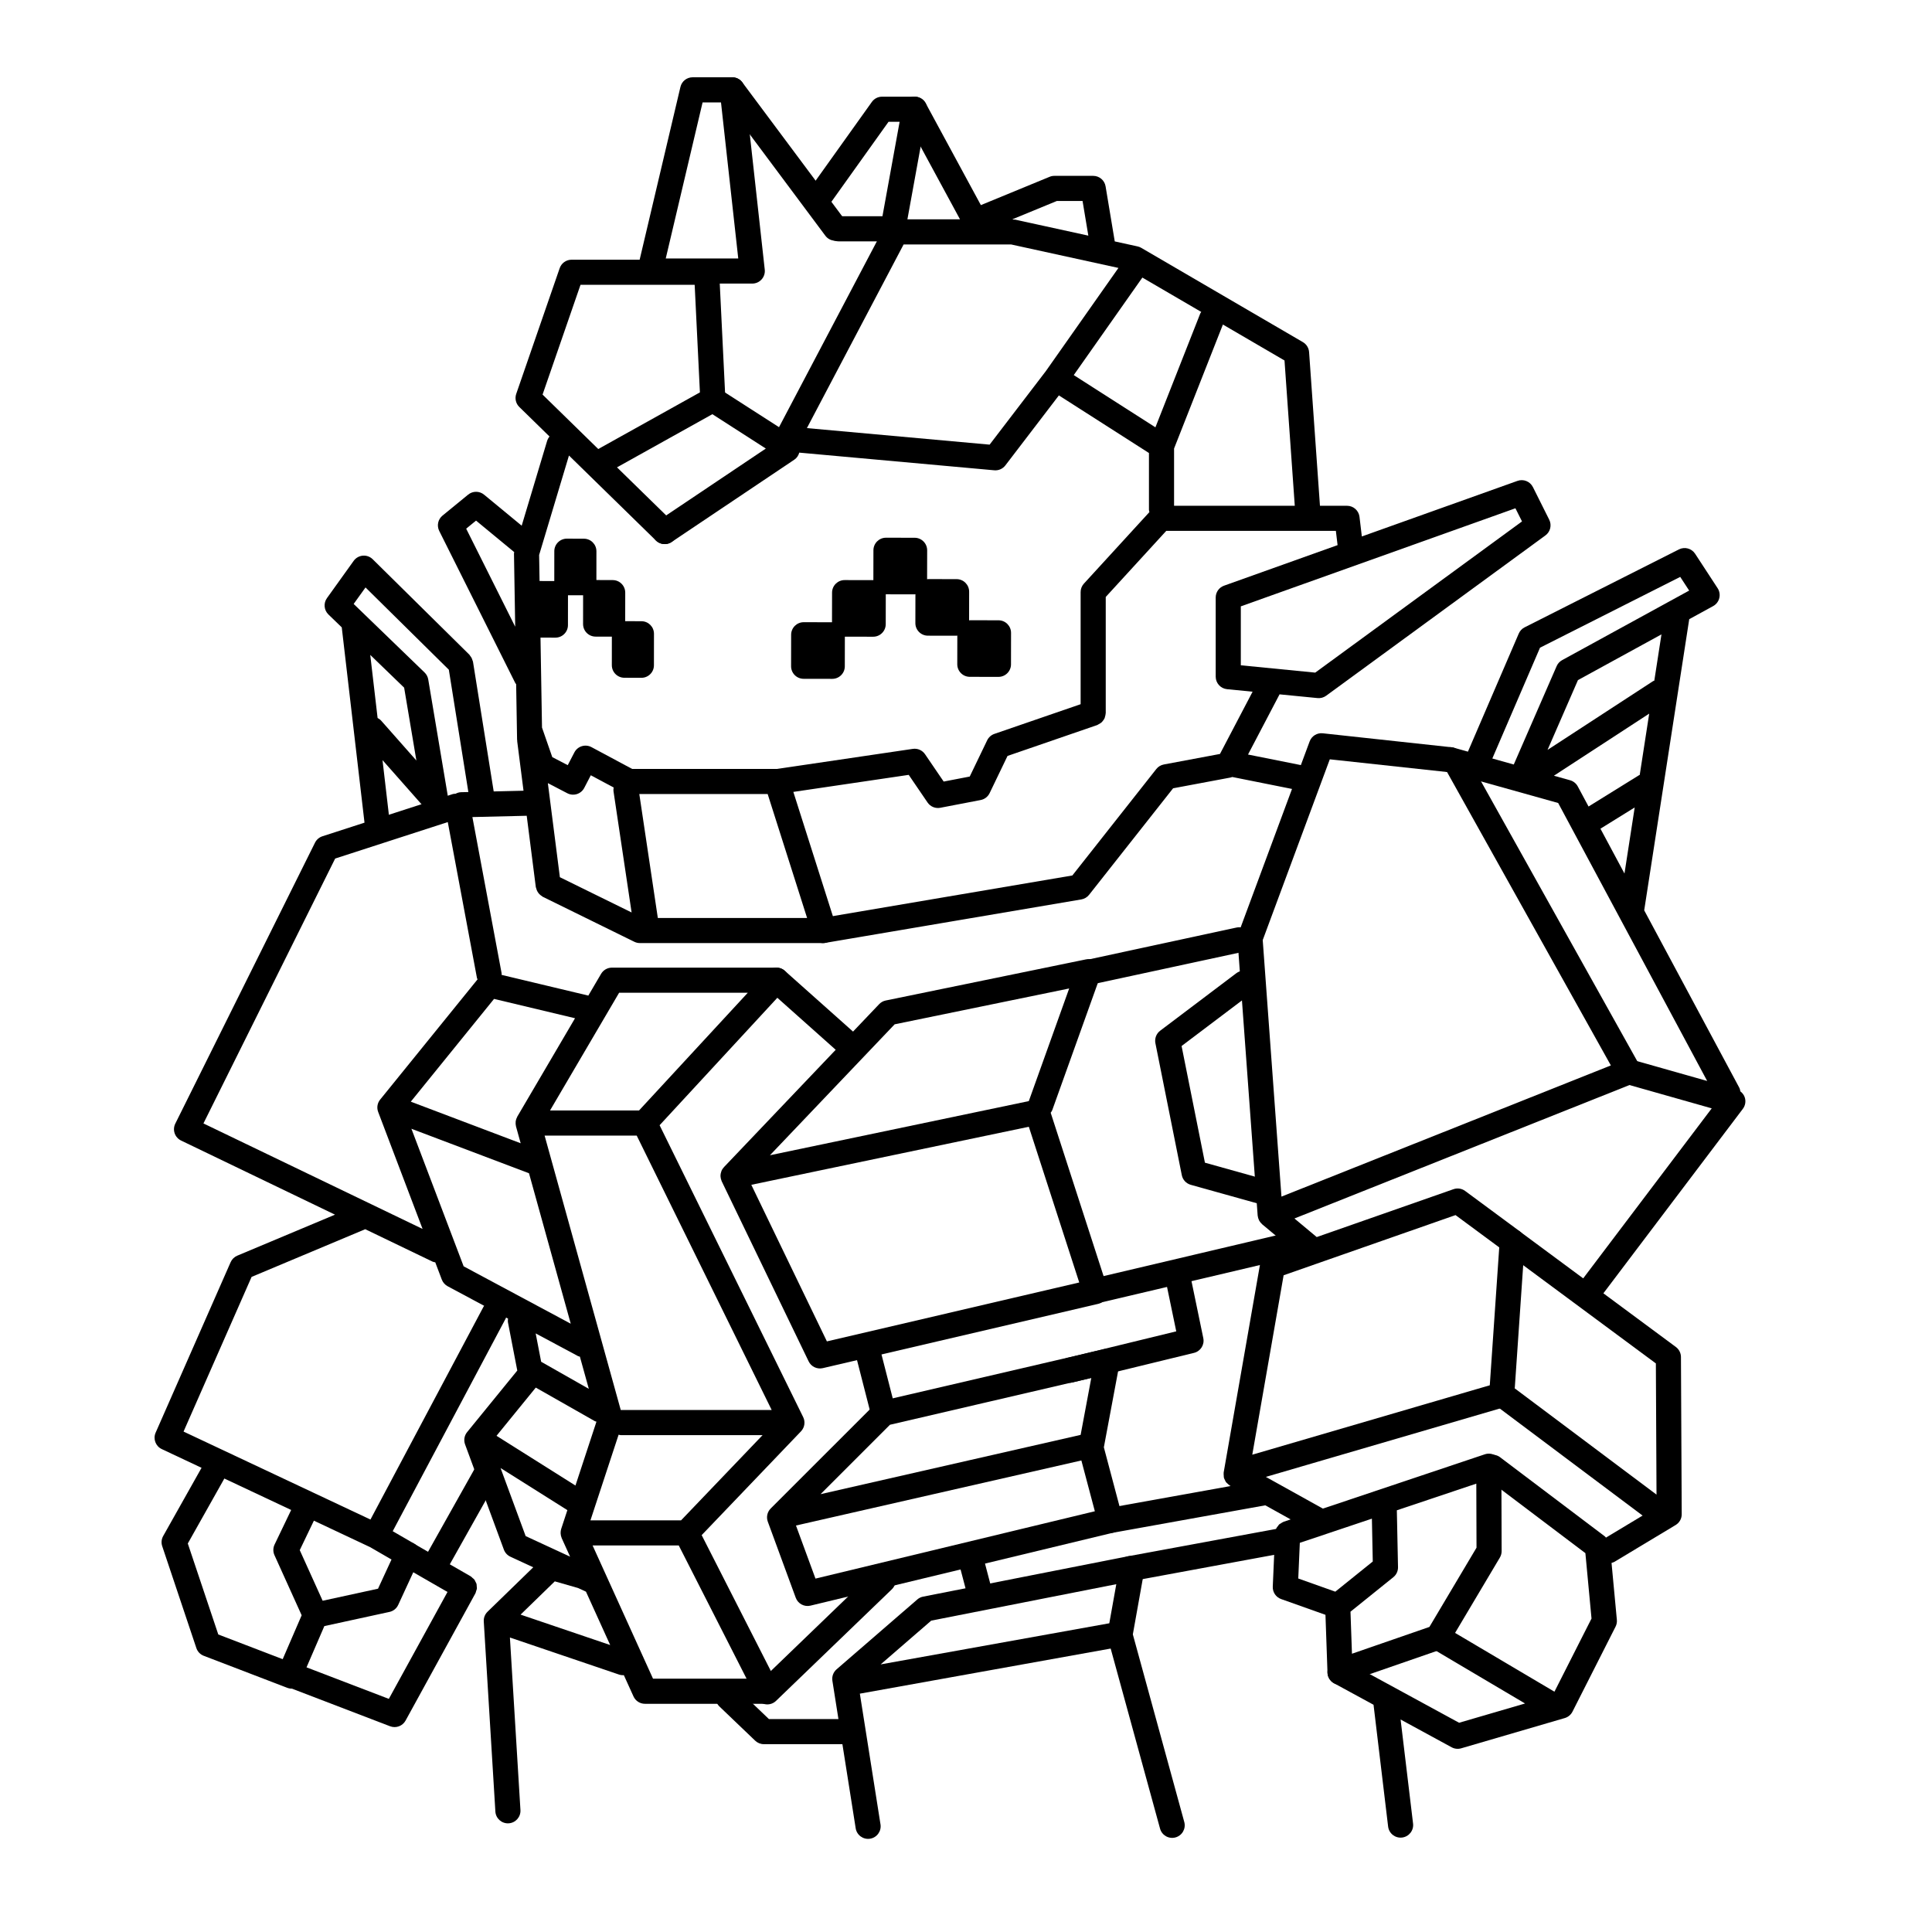 <svg width="200" height="200" viewBox="0 0 200 200" xmlns="http://www.w3.org/2000/svg"><g id="type=wallet-intro, mode=dark"><g id="Group 432527126"><path id="Vector" d="M50.964 151.443C50.338 151.092 49.546 151.314 49.194 151.94L44.311 160.64L42.862 159.805C42.24 159.447 41.445 159.661 41.087 160.283C40.729 160.906 40.943 161.7 41.565 162.059L46.325 164.8L40.252 175.867L30.667 172.194C29.996 171.937 29.245 172.272 28.988 172.943C28.731 173.613 29.066 174.365 29.737 174.622L29.737 174.622L40.38 178.702C40.988 178.935 41.672 178.684 41.985 178.113L49.218 164.934C49.258 164.86 49.265 164.779 49.29 164.702C49.317 164.619 49.358 164.539 49.367 164.454C49.377 164.37 49.357 164.29 49.35 164.207C49.343 164.123 49.35 164.039 49.327 163.959C49.305 163.879 49.256 163.811 49.219 163.737C49.181 163.662 49.156 163.582 49.104 163.515C49.053 163.449 48.978 163.404 48.915 163.348C48.851 163.293 48.802 163.226 48.727 163.182L46.564 161.937L51.462 153.213C51.813 152.587 51.59 151.794 50.964 151.443Z"/><path id="Vector_2" d="M88.746 108.924C89.224 108.388 89.177 107.566 88.641 107.088L81.247 100.499C80.711 100.022 79.889 100.069 79.412 100.605C78.934 101.141 78.981 101.963 79.517 102.441L86.911 109.029C87.447 109.507 88.268 109.46 88.746 108.924Z"/><path id="Vector_3" d="M91.043 139.398C90.865 138.702 90.157 138.283 89.461 138.461C88.766 138.639 88.346 139.347 88.524 140.042L90.211 146.631C90.389 147.327 91.097 147.746 91.793 147.568C92.488 147.39 92.908 146.682 92.73 145.986L91.043 139.398Z"/><path id="Vector_4" d="M134.324 127.365L113.401 132.299C112.703 132.464 112.27 133.164 112.435 133.863C112.599 134.562 113.3 134.995 113.998 134.83L120.811 133.223L121.765 137.821L110.449 140.578C109.751 140.748 109.323 141.451 109.493 142.149C109.663 142.847 110.367 143.274 111.064 143.104L111.064 143.104L123.6 140.05C124.282 139.884 124.708 139.211 124.565 138.523L123.343 132.626L134.921 129.895C135.62 129.731 136.053 129.03 135.888 128.332C135.723 127.633 135.023 127.2 134.324 127.365Z"/><path id="Vector_5" d="M128.001 96.02L112.555 99.353C111.854 99.504 111.407 100.196 111.559 100.898C111.71 101.599 112.402 102.046 113.104 101.894L128.549 98.561C129.251 98.41 129.697 97.718 129.545 97.016C129.394 96.314 128.702 95.868 128.001 96.02Z"/><path id="Vector_6" d="M87.775 177.956L79.596 177.956L76.277 174.781C75.758 174.284 74.935 174.302 74.439 174.822C73.942 175.34 73.961 176.163 74.48 176.659L78.176 180.195C78.419 180.428 78.737 180.556 79.075 180.556H87.775C88.492 180.556 89.075 179.974 89.075 179.256C89.075 178.538 88.492 177.956 87.775 177.956Z"/><path id="Vector_7" d="M90.517 162.653L78.529 174.203C78.012 174.701 77.996 175.524 78.495 176.041C78.993 176.558 79.816 176.573 80.333 176.075L92.321 164.525C92.838 164.027 92.854 163.204 92.355 162.687C91.857 162.17 91.034 162.155 90.517 162.653Z"/><path id="Vector_8" d="M132.286 154.275C132.158 153.568 131.483 153.099 130.776 153.226L114.705 156.118C113.998 156.246 113.528 156.921 113.656 157.628C113.783 158.335 114.459 158.804 115.165 158.677L131.237 155.785C131.943 155.658 132.413 154.982 132.286 154.275Z"/><path id="Vector_9" d="M129.794 101.008C129.362 100.435 128.547 100.321 127.974 100.754L127.974 100.754L120.099 106.7C119.701 107 119.51 107.505 119.607 107.993L122.34 121.653C122.435 122.132 122.793 122.518 123.265 122.65L130.176 124.579C130.867 124.772 131.584 124.369 131.778 123.677C131.97 122.985 131.567 122.268 130.875 122.076L124.733 120.36L122.317 108.283L129.54 102.829C130.113 102.396 130.227 101.581 129.794 101.008Z"/><path id="Vector_10" d="M180.614 113.592C180.529 113.34 180.367 113.133 180.162 112.977C180.139 112.845 180.112 112.713 180.045 112.589L170.207 94.237L174.868 64.098L177.344 62.742C177.661 62.568 177.892 62.269 177.98 61.918C178.068 61.567 178.006 61.194 177.808 60.891L175.478 57.324C175.115 56.769 174.395 56.575 173.803 56.874L157.829 64.941C157.555 65.079 157.341 65.307 157.221 65.588L151.959 77.811L150.482 77.397C149.79 77.203 149.073 77.607 148.88 78.299C148.686 78.99 149.09 79.707 149.781 79.901L149.781 79.901L161.301 83.126L176.726 111.901L168.968 109.702C168.278 109.506 167.559 109.907 167.363 110.598C167.167 111.289 167.569 112.007 168.259 112.203L177.198 114.737L163.892 132.336L157.386 127.52C156.809 127.093 155.995 127.214 155.568 127.791C155.141 128.368 155.262 129.183 155.84 129.61L171.415 141.141L171.482 154.722L156.295 143.34C155.72 142.909 154.905 143.026 154.475 143.601C154.044 144.175 154.161 144.99 154.736 145.42L170.042 156.892L166.248 159.173C166.21 159.136 166.187 159.086 166.143 159.053L155.294 150.856C154.721 150.423 153.906 150.537 153.473 151.11C153.04 151.682 153.154 152.497 153.727 152.93L164.119 160.782L164.753 167.551L160.915 175.124L149.508 168.374C148.89 168.008 148.093 168.213 147.727 168.83C147.362 169.448 147.566 170.246 148.184 170.611L157.873 176.345L151.045 178.339L139.342 171.967C138.711 171.623 137.922 171.856 137.579 172.487C137.235 173.118 137.468 173.907 138.099 174.251L142.188 176.477L143.698 189.086C143.783 189.799 144.431 190.307 145.143 190.222C145.856 190.136 146.365 189.489 146.28 188.776L144.989 178.002L150.273 180.879C150.574 181.043 150.931 181.081 151.26 180.986L161.987 177.852C162.33 177.751 162.621 177.51 162.782 177.192L167.242 168.392C167.354 168.171 167.4 167.929 167.377 167.683L166.825 161.79C166.923 161.76 167.023 161.742 167.114 161.687L167.114 161.687L173.462 157.869C173.856 157.632 174.094 157.209 174.091 156.749L174.012 140.477C174.01 140.069 173.814 139.682 173.486 139.439L165.982 133.883L180.418 114.789C180.678 114.446 180.751 114 180.614 113.592ZM168.165 90.428L165.677 85.786L169.223 83.588L168.165 90.428ZM171.253 70.461C171.21 70.482 171.163 70.486 171.122 70.513L160.201 77.629L163.35 70.403L171.994 65.671L171.253 70.461ZM159.422 67.049L173.937 59.719L174.862 61.136L161.711 68.337C161.457 68.475 161.259 68.692 161.144 68.957L156.706 79.14L154.485 78.518L159.422 67.049ZM162.536 80.772L160.86 80.303L170.725 73.874L169.744 80.221C169.725 80.231 169.703 80.231 169.684 80.243L164.446 83.49L163.331 81.41C163.164 81.099 162.875 80.867 162.536 80.772Z"/><path id="Vector_11" d="M35.378 64.944L37.795 85.692C37.878 86.405 38.524 86.916 39.237 86.833C39.95 86.749 40.461 86.104 40.378 85.391L39.597 78.686L44.038 83.712C44.161 83.916 44.341 84.065 44.547 84.175C44.637 84.231 44.729 84.271 44.828 84.303C44.84 84.306 44.852 84.309 44.864 84.312C45.277 84.431 45.735 84.366 46.081 84.06C46.521 83.672 46.616 83.059 46.383 82.552L44.331 70.335C44.284 70.06 44.151 69.808 43.952 69.615L36.612 62.52L37.838 60.812L46.463 69.328L48.685 83.251C48.799 83.96 49.465 84.443 50.174 84.33C50.883 84.217 51.366 83.55 51.253 82.841L48.963 68.497C48.955 68.448 48.926 68.409 48.913 68.362C48.889 68.276 48.861 68.196 48.821 68.115C48.779 68.035 48.73 67.966 48.673 67.897C48.643 67.859 48.629 67.813 48.593 67.778L48.593 67.777L38.582 57.893C38.311 57.625 37.938 57.49 37.559 57.522C37.179 57.554 36.834 57.75 36.612 58.06L33.846 61.917C33.47 62.44 33.536 63.162 33.998 63.61L35.378 64.944ZM43.104 78.728L39.462 74.607C39.354 74.485 39.225 74.396 39.089 74.325L38.328 67.795L41.837 71.187L43.104 78.728Z"/><path id="Vector_12" d="M101.889 161.567C101.706 160.873 100.995 160.458 100.301 160.64C99.606 160.823 99.192 161.534 99.374 162.228L100.178 165.283C100.36 165.977 101.071 166.392 101.766 166.21C102.46 166.027 102.875 165.316 102.692 164.622L101.889 161.567Z"/><path id="Vector_13" d="M132.458 158.209L116.789 161.102C116.083 161.232 115.616 161.91 115.746 162.616C115.877 163.322 116.555 163.789 117.261 163.659L132.93 160.766C133.636 160.636 134.103 159.958 133.972 159.252C133.842 158.546 133.164 158.079 132.458 158.209Z"/><path id="Vector_14" d="M160.375 53.798L158.687 50.423C158.391 49.834 157.707 49.559 157.087 49.781L140.977 55.535L140.735 53.503C140.656 52.849 140.103 52.358 139.444 52.358H136.642L135.517 36.449C135.486 36.019 135.247 35.634 134.875 35.417L118.138 25.655C118.022 25.587 117.891 25.536 117.76 25.508L115.399 24.991L114.45 19.292C114.345 18.664 113.803 18.205 113.167 18.205H109.149C108.976 18.205 108.814 18.237 108.654 18.303L101.539 21.233L95.828 10.69C95.486 10.058 94.697 9.824 94.066 10.166C93.435 10.508 93.2 11.297 93.542 11.928L99.38 22.706L92.756 22.706C92.275 22.706 91.83 22.975 91.606 23.401L80.643 44.221L74.495 40.269C73.891 39.881 73.087 40.056 72.699 40.66C72.311 41.264 72.485 42.068 73.089 42.456L79.278 46.434L68.086 53.944C67.49 54.344 67.33 55.152 67.73 55.748C68.13 56.344 68.938 56.503 69.534 56.103L82.23 47.584C82.496 47.406 82.66 47.142 82.741 46.856L102.925 48.684C103.371 48.724 103.803 48.534 104.075 48.178L109.616 40.932L118.939 46.895V52.774C118.939 52.858 118.971 52.931 118.987 53.011L112.208 60.413C111.987 60.654 111.866 60.964 111.866 61.291V72.899L102.939 75.972C102.611 76.085 102.342 76.325 102.191 76.638L100.386 80.388L97.689 80.907L95.759 78.076C95.478 77.665 94.987 77.45 94.495 77.523L80.352 79.612C79.642 79.717 79.151 80.377 79.256 81.088C79.361 81.798 80.022 82.289 80.733 82.184L94.07 80.214L96.022 83.077C96.313 83.505 96.833 83.719 97.341 83.621L101.519 82.818C101.924 82.74 102.266 82.477 102.445 82.105L104.299 78.254L113.59 75.055C113.616 75.047 113.632 75.027 113.656 75.017C113.688 75.004 113.713 74.981 113.743 74.966C113.866 74.904 113.981 74.836 114.075 74.742C114.097 74.72 114.11 74.691 114.131 74.668C114.218 74.568 114.297 74.464 114.35 74.343C114.372 74.295 114.375 74.24 114.391 74.189C114.423 74.082 114.454 73.975 114.457 73.861C114.458 73.845 114.466 73.832 114.466 73.816L114.466 61.797L120.73 54.957H138.289L138.466 56.431L126.712 60.63C126.194 60.814 125.849 61.304 125.849 61.854V70.05C125.849 70.717 126.358 71.278 127.022 71.344L129.668 71.604L126.29 78.05L120.481 79.138C120.17 79.197 119.896 79.362 119.7 79.611L111.01 90.628L84.985 95.045C84.277 95.165 83.8 95.836 83.921 96.544C84.041 97.252 84.712 97.728 85.42 97.608L85.42 97.608L111.938 93.108C112.256 93.054 112.542 92.884 112.742 92.631L121.439 81.604L127.388 80.489C127.45 80.477 127.507 80.454 127.565 80.434L134.448 81.811C135.153 81.952 135.837 81.495 135.978 80.791C136.119 80.087 135.662 79.402 134.958 79.261L129.194 78.109L132.46 71.878L136.392 72.265C136.712 72.296 137.026 72.21 137.286 72.02L159.979 55.429C160.492 55.054 160.659 54.367 160.375 53.798ZM134.035 52.358H121.539V46.431L126.594 33.597L132.972 37.317L134.035 52.358ZM111.155 38.829L118.257 28.734L124.354 32.291C124.322 32.346 124.276 32.388 124.252 32.449L119.608 44.237L111.155 38.829ZM109.406 20.805H112.066L112.664 24.393L105.088 22.736C105.04 22.726 104.994 22.739 104.947 22.734C104.899 22.729 104.858 22.706 104.81 22.706H104.788L109.406 20.805ZM102.445 46.029L83.531 44.317L93.541 25.306H104.669L115.78 27.736L108.26 38.426L102.445 46.029ZM136.152 69.629L128.449 68.871V62.77L156.876 52.617L157.558 53.979L136.152 69.629Z"/><path id="Vector_15" d="M86.811 24.984H92.436C93.064 24.984 93.603 24.534 93.715 23.916L95.965 11.541C96.034 11.162 95.931 10.772 95.684 10.476C95.437 10.18 95.072 10.009 94.686 10.009H91.311C90.889 10.009 90.498 10.21 90.253 10.553L83.825 19.553C83.407 20.137 83.542 20.95 84.126 21.367C84.711 21.784 85.523 21.649 85.94 21.065L91.98 12.609H93.128L91.351 22.384H86.811C86.093 22.384 85.511 22.966 85.511 23.684C85.511 24.402 86.093 24.984 86.811 24.984V24.984Z"/><path id="Vector_16" d="M74.76 10.077L85.439 24.4C85.868 24.976 86.682 25.095 87.258 24.665C87.833 24.236 87.952 23.422 87.523 22.846L76.844 8.523C76.415 7.947 75.6 7.829 75.025 8.258C74.449 8.687 74.331 9.502 74.76 10.077Z"/><path id="Vector_17" d="M72.637 158.916L82.918 148.172C83.295 147.777 83.386 147.188 83.145 146.699L68.282 116.483L81.337 102.351C81.688 101.971 81.78 101.422 81.573 100.948C81.365 100.474 80.899 100.169 80.382 100.169H63.347C62.886 100.169 62.458 100.414 62.225 100.811L60.903 103.063L51.925 100.92C51.922 100.862 51.938 100.807 51.927 100.749L48.902 84.582L54.525 84.448L55.467 91.831C55.473 91.875 55.498 91.909 55.508 91.951C55.528 92.039 55.555 92.12 55.592 92.201C55.627 92.277 55.666 92.346 55.714 92.412C55.761 92.479 55.813 92.538 55.874 92.595C55.939 92.657 56.007 92.709 56.083 92.756C56.12 92.779 56.144 92.814 56.184 92.833L56.183 92.833L65.666 97.493C65.843 97.58 66.041 97.626 66.239 97.626H85.203C85.921 97.626 86.503 97.044 86.503 96.327C86.503 96.156 86.466 95.994 86.406 95.844C86.429 95.663 86.421 95.476 86.362 95.29L81.862 81.147C81.851 81.112 81.825 81.089 81.811 81.056C81.818 81.001 81.843 80.954 81.843 80.898C81.843 80.18 81.261 79.598 80.543 79.598V79.598H65.439L61.227 77.342C60.921 77.178 60.561 77.143 60.229 77.246C59.897 77.348 59.619 77.58 59.459 77.889L58.773 79.21L57.171 78.376L56.108 75.317L55.952 66.005L57.49 66.009C57.838 66.01 58.166 65.876 58.412 65.63C58.658 65.385 58.794 65.058 58.794 64.71L58.797 61.619L60.363 61.623L60.36 64.601C60.359 65.319 60.938 65.9 61.657 65.902L63.339 65.906L63.337 68.861C63.336 69.578 63.915 70.159 64.633 70.162L66.392 70.166C66.739 70.168 67.067 70.033 67.313 69.788C67.559 69.543 67.695 69.215 67.695 68.868L67.699 65.61C67.7 64.892 67.121 64.311 66.404 64.309L64.72 64.303L64.724 61.352C64.724 60.633 64.147 60.053 63.429 60.05L61.739 60.044L61.741 57.067C61.742 56.349 61.163 55.768 60.445 55.766L58.685 55.761C58.338 55.76 58.01 55.895 57.764 56.14C57.518 56.385 57.382 56.712 57.382 57.06L57.379 60.15L55.855 60.146L55.81 57.453L58.899 47.155L67.902 55.954C68.415 56.455 69.238 56.446 69.74 55.933C70.242 55.419 70.233 54.596 69.719 54.094L69.719 54.094L63.871 48.379L74.425 42.498C74.856 42.258 75.115 41.792 75.091 41.299L74.509 29.356H77.875C78.246 29.356 78.596 29.2 78.843 28.923C79.091 28.646 79.208 28.282 79.167 27.913L77.094 9.157C77.021 8.498 76.465 8 75.802 8H71.703C71.098 8 70.577 8.413 70.438 9.001L66.216 26.885H59.168C58.614 26.885 58.12 27.237 57.939 27.76L53.439 40.777C53.275 41.251 53.4 41.781 53.759 42.131L56.887 45.188C56.776 45.32 56.689 45.474 56.636 45.649L54.005 54.42L50.112 51.208C49.633 50.813 48.941 50.811 48.461 51.204L45.809 53.374C45.337 53.759 45.197 54.417 45.469 54.962L53.344 70.712C53.366 70.756 53.406 70.784 53.432 70.825L53.528 76.581C53.529 76.606 53.542 76.627 53.544 76.652C53.545 76.677 53.535 76.699 53.539 76.724L54.194 81.855L47.726 82.009C47.519 82.014 47.332 82.077 47.16 82.168C47.066 82.176 46.973 82.169 46.88 82.2L33.375 86.572C33.044 86.679 32.766 86.919 32.611 87.23L18.146 116.319C17.992 116.63 17.968 116.991 18.081 117.319C18.193 117.648 18.433 117.918 18.746 118.069L34.68 125.741L24.561 129.987C24.255 130.116 24.008 130.358 23.875 130.662L16.111 148.309C15.826 148.955 16.108 149.708 16.747 150.009L20.865 151.947L16.892 159.01C16.712 159.33 16.676 159.713 16.793 160.061L20.327 170.608C20.451 170.978 20.73 171.269 21.094 171.408L29.737 174.722C30.407 174.979 31.158 174.644 31.416 173.974C31.509 173.732 31.501 173.485 31.452 173.249L33.577 168.332L40.318 166.865C40.717 166.779 41.051 166.511 41.222 166.14L43.152 161.961C43.175 161.912 43.172 161.859 43.188 161.808C43.254 161.737 43.329 161.678 43.379 161.592C43.739 160.97 43.528 160.175 42.907 159.815L40.653 158.509L52.36 136.473C52.374 136.446 52.372 136.417 52.385 136.39L52.591 136.5C52.574 136.635 52.56 136.772 52.588 136.913L53.549 141.878L48.356 148.253C48.065 148.609 47.985 149.091 48.144 149.523L52.162 160.42C52.28 160.741 52.525 161.006 52.836 161.15L55.202 162.245L50.472 166.844C50.199 167.109 50.057 167.475 50.08 167.855L51.281 187.531C51.324 188.247 51.94 188.793 52.657 188.749C53.374 188.706 53.919 188.089 53.876 187.373L53.876 187.372L52.786 169.515L64.075 173.348C64.243 173.405 64.415 173.424 64.581 173.413L65.58 175.615C65.79 176.079 66.254 176.377 66.764 176.377H79.407C79.859 176.377 80.279 176.142 80.515 175.757C80.751 175.372 80.77 174.89 80.566 174.488L72.637 158.916ZM72.732 10.6H74.637L76.423 26.756L68.918 26.756L72.732 10.6ZM60.094 29.485H71.912L72.455 40.62L61.931 46.483L56.166 40.847L60.094 29.485ZM83.55 95.027L68.098 95.027L66.181 82.198H79.468L83.55 95.027ZM58.728 82.117C59.036 82.277 59.389 82.307 59.72 82.203C60.051 82.098 60.322 81.87 60.482 81.562L61.16 80.255L63.526 81.522C63.509 81.644 63.488 81.766 63.507 81.894L65.384 94.458L57.958 90.808L56.714 81.069L58.728 82.117ZM48.259 54.728L49.28 53.893L53.233 57.154C53.228 57.203 53.206 57.245 53.207 57.294L53.333 64.876L48.259 54.728ZM55.464 143.643L61.579 147.118C61.632 147.148 61.69 147.15 61.744 147.172L59.571 153.783L51.399 148.634L55.464 143.643ZM47.996 131.089L42.589 116.848L54.762 121.456L59.083 137.029L47.996 131.089ZM65.912 117.556L79.885 145.963H64.26L56.377 117.556H65.912ZM64.038 148.521C64.109 148.532 64.174 148.563 64.249 148.563H78.944L70.504 157.384L61.123 157.384L64.038 148.521ZM64.091 102.769H77.411L66.152 114.956H56.938L64.091 102.769ZM53.547 115.597C53.539 115.611 53.539 115.626 53.532 115.64C53.459 115.773 53.409 115.914 53.387 116.061C53.383 116.085 53.384 116.108 53.382 116.133C53.368 116.274 53.374 116.416 53.408 116.558C53.411 116.569 53.41 116.579 53.413 116.59C53.414 116.595 53.414 116.599 53.415 116.604L53.9 118.35L42.526 114.044L51.144 103.407L59.527 105.408L53.547 115.597ZM34.696 88.877L46.354 85.102L49.372 101.227C49.383 101.285 49.417 101.33 49.435 101.385L39.353 113.829C39.06 114.19 38.983 114.675 39.148 115.109L43.746 127.22L21.06 116.297L34.696 88.877ZM19.441 159.782L23.224 153.057L30.142 156.312L28.425 159.89C28.258 160.237 28.253 160.637 28.412 160.988L31.228 167.213L29.264 171.757L22.597 169.2L19.441 159.782ZM39.133 164.462L33.401 165.709L31.03 160.469L32.494 157.419L38.313 160.158L40.528 161.441L39.133 164.462ZM50.064 135.253L50.064 135.253L38.35 157.302L19.001 148.196L26.045 132.184L37.808 127.247L44.782 130.605C44.871 130.648 44.965 130.654 45.058 130.675L45.737 132.467C45.848 132.758 46.065 133.004 46.339 133.151L50.124 135.179C50.107 135.207 50.08 135.224 50.064 135.253ZM59.839 140.384C59.9 140.416 59.967 140.419 60.03 140.441L60.954 143.772L56.021 140.969L55.453 138.034L59.839 140.384ZM51.818 151.971L58.734 156.328L58.093 158.278C58.05 158.408 58.037 158.541 58.036 158.674C58.035 158.705 58.037 158.734 58.039 158.765C58.048 158.916 58.079 159.065 58.141 159.205C58.143 159.21 58.142 159.216 58.144 159.221L58.144 159.221L59.017 161.145L54.416 159.016L51.818 151.971ZM53.891 167.145L57.432 163.702L59.842 164.391L60.657 164.768C60.658 164.769 60.659 164.768 60.66 164.769L63.166 170.293L53.891 167.145ZM67.601 173.778L61.345 159.984H70.264L77.286 173.778H67.601Z"/><path id="Vector_18" d="M117.271 169.191L118.304 163.413C118.344 163.191 118.308 162.98 118.241 162.781C118.31 162.575 118.346 162.357 118.301 162.129C118.162 161.424 117.479 160.966 116.774 161.105L95.558 165.283C95.335 165.327 95.131 165.427 94.959 165.576L86.603 172.808C86.264 173.101 86.099 173.552 86.169 173.994L88.58 189.262C88.692 189.971 89.358 190.455 90.067 190.343C90.776 190.231 91.26 189.566 91.149 188.856L91.148 188.856L89.012 175.327L114.977 170.658L120.088 189.299C120.278 189.992 120.993 190.399 121.685 190.209C122.378 190.019 122.785 189.304 122.596 188.612L117.271 169.191ZM96.4 167.767L115.559 163.994L114.835 168.041L91.165 172.298L96.4 167.767Z"/><path id="Vector_19" d="M116.052 158.063C116.233 157.761 116.282 157.405 116.192 157.064L114.271 149.825L115.892 141.164C115.973 140.733 115.831 140.29 115.513 139.986C115.196 139.683 114.747 139.559 114.32 139.659L91.177 145.043C90.943 145.097 90.723 145.219 90.552 145.39L79.784 156.157C79.426 156.515 79.308 157.05 79.483 157.525L82.376 165.4C82.603 166.018 83.261 166.37 83.901 166.215L115.24 158.662C115.583 158.579 115.872 158.366 116.052 158.063ZM92.128 147.491L112.97 142.642L111.867 148.538L84.944 154.675L92.128 147.491ZM84.418 163.416L82.399 157.922L111.943 151.187L113.338 156.445L84.418 163.416Z"/><path id="Vector_20" d="M83.19 70.27L86.152 70.275C86.499 70.275 86.826 70.141 87.072 69.896C87.318 69.651 87.454 69.325 87.454 68.977L87.46 65.908L90.389 65.913C90.736 65.913 91.062 65.779 91.308 65.533C91.554 65.288 91.69 64.962 91.691 64.615L91.696 61.52C91.701 61.52 91.705 61.522 91.709 61.522L94.671 61.527C94.704 61.527 94.732 61.511 94.764 61.508L94.759 64.503C94.758 64.85 94.893 65.177 95.138 65.423C95.383 65.669 95.709 65.804 96.057 65.805L99.019 65.81C99.048 65.81 99.073 65.795 99.102 65.794L99.097 68.763C99.096 69.11 99.231 69.437 99.476 69.683C99.721 69.929 100.047 70.064 100.395 70.065L103.356 70.07C103.704 70.07 104.031 69.936 104.276 69.69C104.522 69.445 104.658 69.119 104.658 68.772L104.663 65.515C104.664 64.797 104.084 64.214 103.366 64.213L100.405 64.207C100.376 64.207 100.35 64.222 100.321 64.224L100.325 61.254C100.326 60.536 99.745 59.953 99.028 59.952L96.067 59.947C96.034 59.947 96.006 59.964 95.973 59.966L95.98 56.972C95.98 56.624 95.846 56.298 95.601 56.051C95.356 55.806 95.029 55.67 94.682 55.669L91.719 55.664C91.001 55.663 90.418 56.244 90.417 56.962L90.411 60.058C90.407 60.057 90.403 60.055 90.399 60.055L87.437 60.05C86.719 60.049 86.136 60.629 86.135 61.347L86.128 64.416L83.2 64.411C82.482 64.41 81.9 64.991 81.898 65.709L81.893 68.968C81.892 69.315 82.027 69.642 82.272 69.888C82.517 70.134 82.843 70.269 83.19 70.27Z"/><path id="Vector_21" d="M91.011 103.949L74.94 120.824C74.933 120.831 74.931 120.841 74.925 120.848C74.843 120.937 74.769 121.034 74.715 121.145C74.702 121.172 74.696 121.201 74.685 121.228C74.674 121.255 74.666 121.28 74.657 121.308C74.61 121.447 74.582 121.591 74.584 121.737C74.584 121.755 74.589 121.771 74.59 121.788C74.597 121.926 74.627 122.062 74.679 122.193C74.687 122.214 74.691 122.235 74.701 122.256C74.705 122.265 74.706 122.275 74.71 122.284L83.71 140.928C83.975 141.476 84.584 141.767 85.177 141.629L113.692 134.973C114.044 134.89 114.35 134.661 114.528 134.346C114.706 134.031 114.744 133.65 114.633 133.306L108.767 115.191C108.824 115.105 108.89 115.028 108.927 114.927L113.909 101.026C114.067 100.585 113.974 100.09 113.667 99.736C113.36 99.382 112.882 99.22 112.423 99.314L91.691 103.572C91.43 103.625 91.195 103.756 91.011 103.949ZM85.6 138.86L77.775 122.651L106.504 116.642L111.723 132.762L85.6 138.86ZM110.681 102.326L106.502 113.986L79.704 119.591L92.613 106.037L110.681 102.326Z"/><path id="Vector_22" d="M169.716 111.602C169.758 111.53 169.799 111.462 169.826 111.383C169.855 111.304 169.866 111.225 169.879 111.141C169.891 111.06 169.903 110.982 169.9 110.898C169.896 110.811 169.875 110.728 169.853 110.642C169.839 110.585 169.844 110.527 169.822 110.472C169.811 110.444 169.788 110.427 169.776 110.401C169.763 110.374 169.764 110.345 169.75 110.319L152.071 78.658C151.889 78.332 151.587 78.122 151.252 78.037C151.055 77.677 150.711 77.404 150.272 77.357L136.933 75.91C136.34 75.846 135.782 76.191 135.574 76.75L128.181 96.678C128.178 96.684 128.18 96.69 128.178 96.696C128.151 96.772 128.152 96.856 128.14 96.938C128.126 97.029 128.1 97.119 128.105 97.209C128.106 97.214 128.103 97.219 128.103 97.225L130.193 125.832C130.193 125.837 130.195 125.841 130.196 125.846C130.197 125.859 130.201 125.87 130.203 125.883C130.219 126.022 130.26 126.155 130.318 126.28C130.33 126.307 130.34 126.333 130.354 126.359C130.425 126.489 130.519 126.604 130.63 126.703C130.641 126.713 130.646 126.727 130.657 126.736L133.448 129.063L131.301 129.814C130.855 129.971 130.531 130.352 130.45 130.818L126.673 152.434C126.67 152.448 126.676 152.462 126.674 152.476C126.66 152.571 126.674 152.662 126.681 152.755C126.687 152.832 126.681 152.909 126.7 152.982C126.721 153.061 126.764 153.129 126.799 153.203C126.835 153.28 126.863 153.36 126.914 153.428C126.957 153.486 127.018 153.529 127.071 153.58C127.141 153.647 127.206 153.716 127.29 153.767C127.302 153.774 127.309 153.787 127.322 153.794L133.607 157.289L132.884 157.531C132.877 157.534 132.872 157.539 132.865 157.542C132.766 157.577 132.683 157.64 132.596 157.697C132.541 157.733 132.476 157.757 132.428 157.8C132.37 157.852 132.335 157.922 132.287 157.984C132.233 158.054 132.169 158.117 132.13 158.197C132.105 158.248 132.102 158.309 132.083 158.365C132.048 158.471 132.01 158.575 132.003 158.689C132.003 158.695 131.999 158.701 131.999 158.708L131.757 164.252C131.732 164.821 132.084 165.343 132.62 165.534L137.212 167.166L137.422 173.154C137.447 173.872 138.049 174.433 138.766 174.408C139.12 174.395 139.434 174.241 139.661 174.003C139.731 173.991 139.801 173.999 139.87 173.975L139.87 173.975L149.272 170.721C149.561 170.621 149.808 170.42 149.964 170.157L155.267 161.237C155.386 161.036 155.45 160.802 155.449 160.568L155.421 151.777C155.42 151.36 155.218 150.968 154.879 150.725C154.54 150.482 154.104 150.416 153.708 150.549L136.945 156.17L131.042 152.888L155.88 145.628C156.57 145.426 156.965 144.704 156.763 144.016C156.756 143.988 156.735 143.97 156.726 143.944C156.761 143.84 156.805 143.74 156.813 143.626L156.813 143.625L157.844 128.596C157.874 128.154 157.676 127.725 157.32 127.462L151.668 123.286C151.322 123.03 150.872 122.962 150.466 123.104L136.308 128.061L134 126.137L169.095 112.16C169.123 112.149 169.14 112.126 169.167 112.114C169.193 112.101 169.222 112.102 169.248 112.088C169.301 112.058 169.334 112.009 169.381 111.974C169.451 111.921 169.52 111.87 169.577 111.806C169.633 111.743 169.674 111.674 169.716 111.602ZM134.557 159.713L142.018 157.211L142.109 161.647L138.231 164.769L134.396 163.406L134.557 159.713ZM152.848 160.217L147.972 168.419L139.955 171.194L139.802 166.842L144.237 163.272C144.552 163.018 144.73 162.636 144.722 162.232L144.601 156.345L152.827 153.586L152.848 160.217ZM150.676 125.786L155.201 129.129L154.222 143.404L129.635 150.59L132.88 132.016L150.676 125.786ZM137.66 78.604L149.799 79.92C149.8 79.922 149.8 79.924 149.801 79.925L166.757 110.293L132.656 123.873L130.717 97.318L137.66 78.604Z"/></g></g></svg>